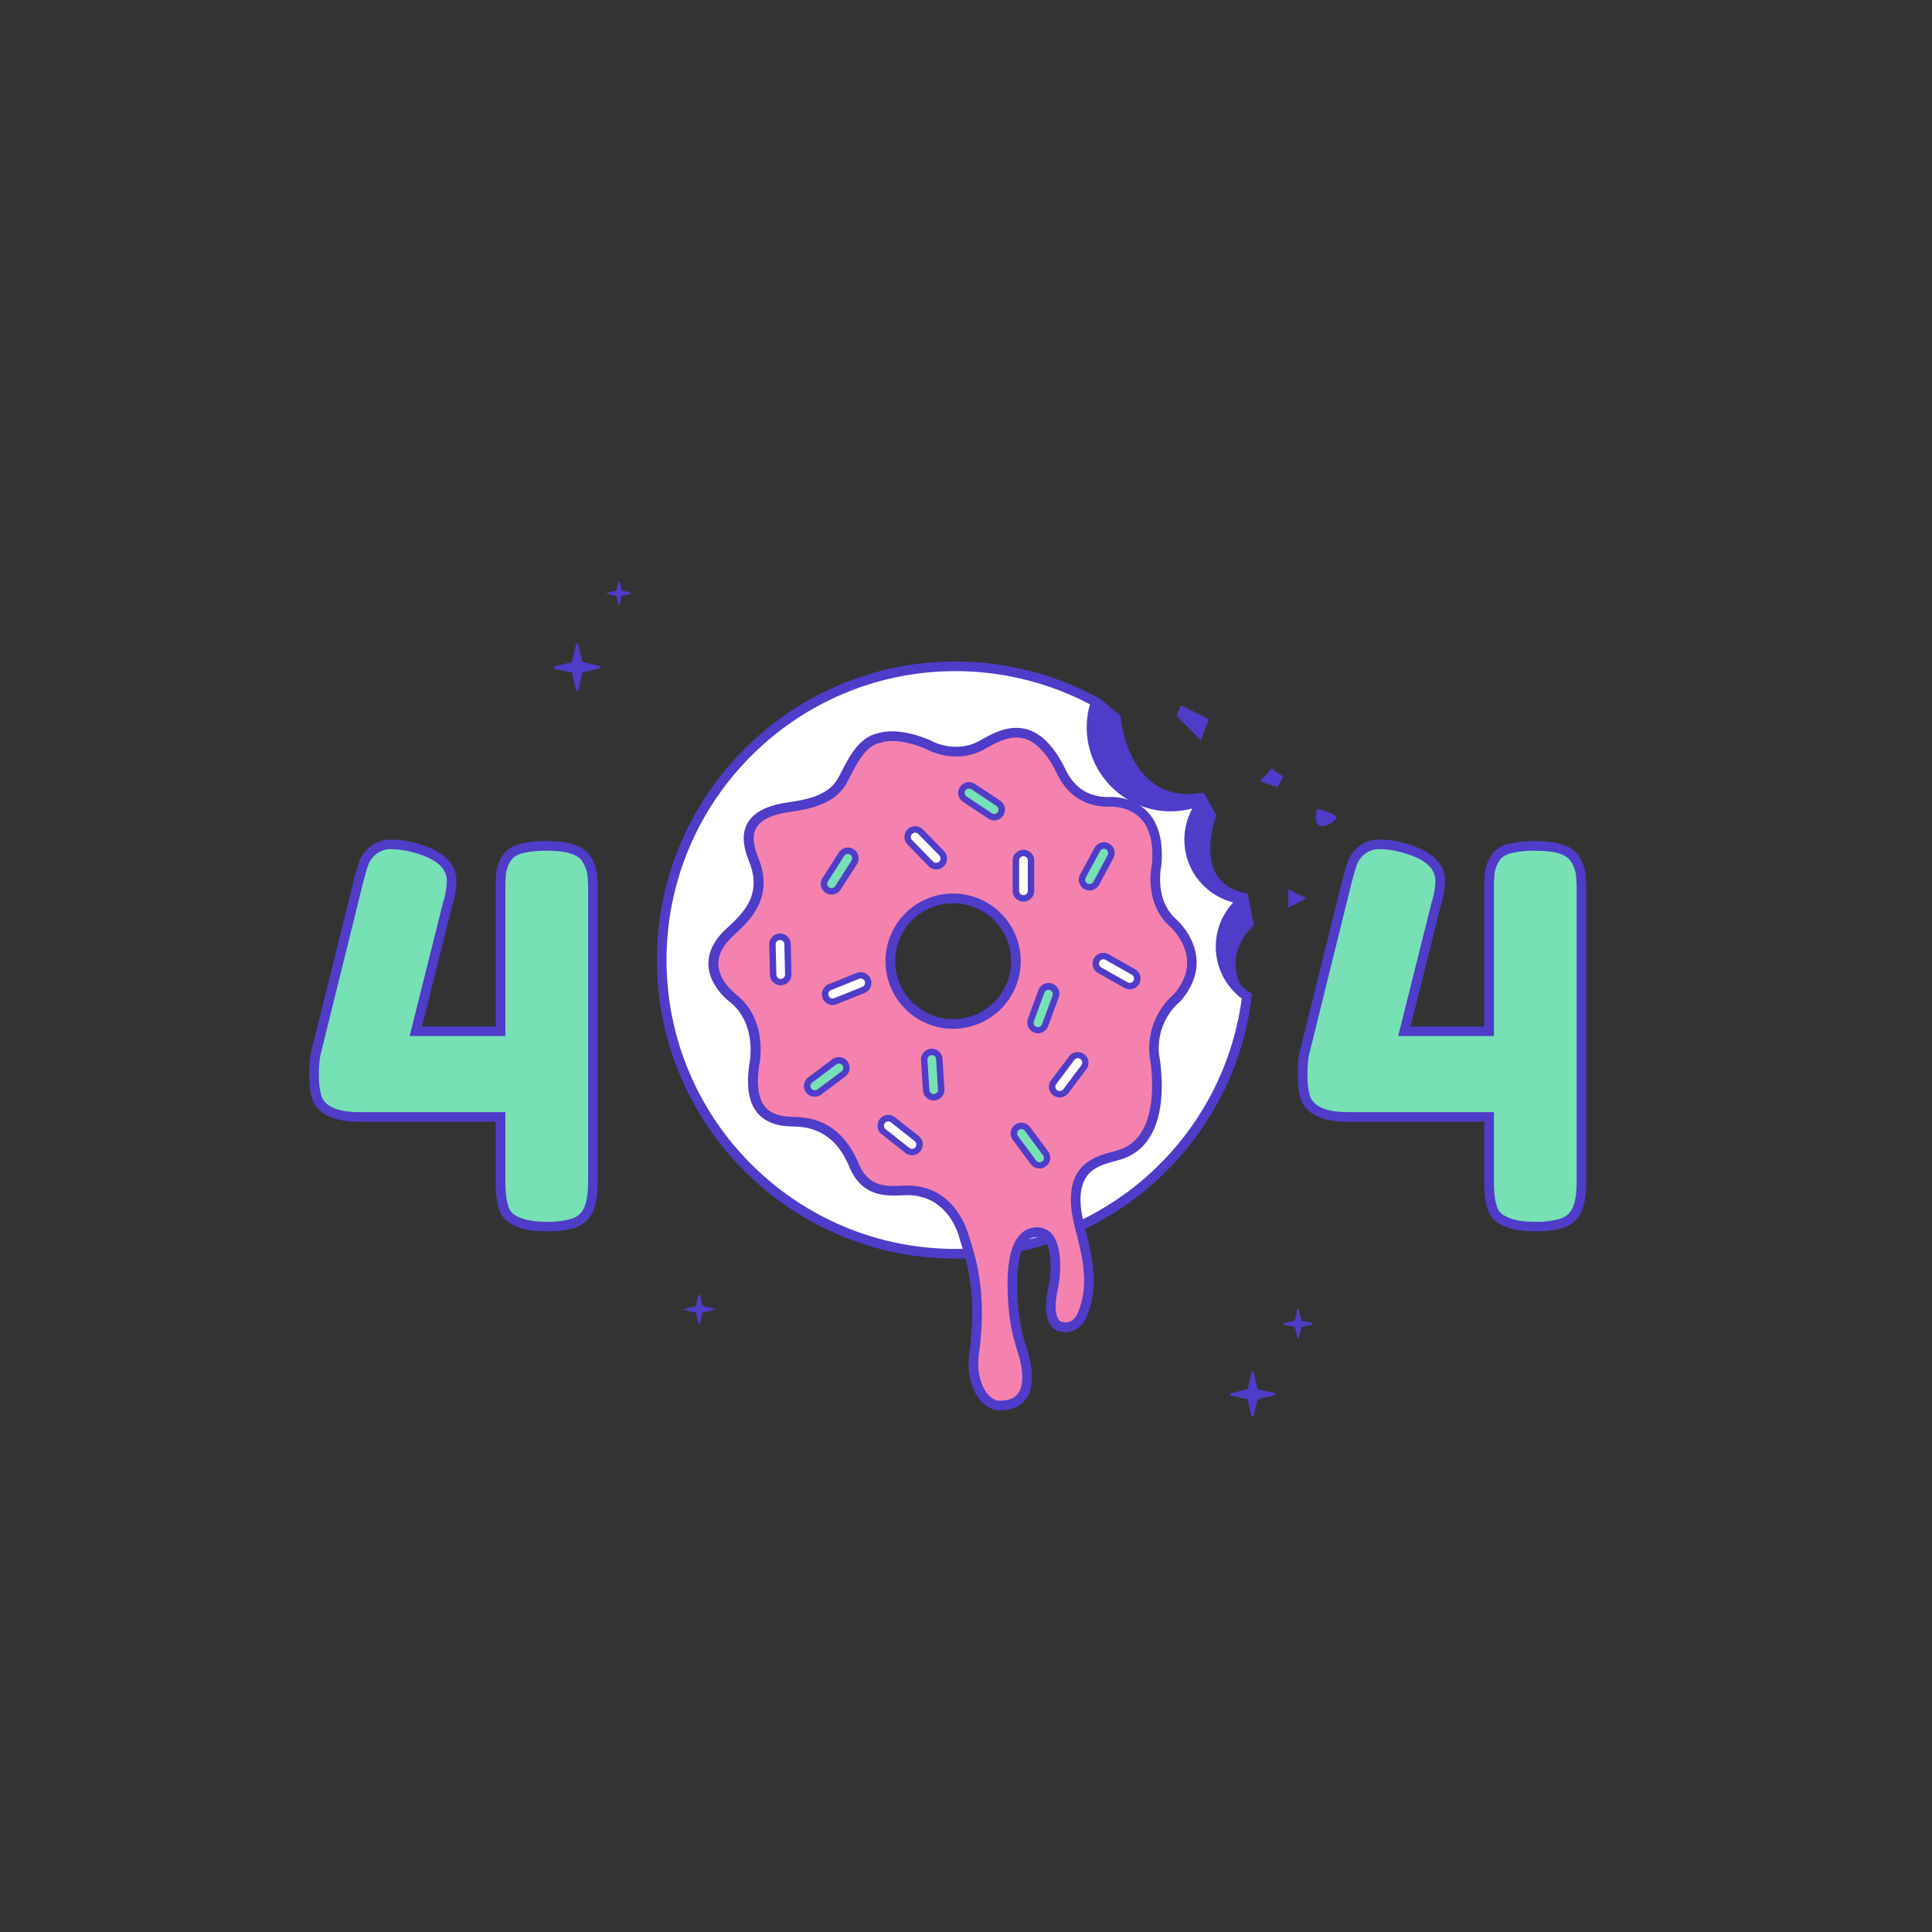 <svg xmlns="http://www.w3.org/2000/svg" width="1200" height="1200" viewBox="0 0 1200 1200"><rect x="0" y="0" width="1200" height="1200" fill="#333333" stroke="none"/><path d="M928.4,533.47q2.58-4.51,8.87-6.29a62.42,62.42,0,0,1,16.45-1.77q10.15,0,16.28,2.09t8.71,6.78a24.14,24.14,0,0,1,3.06,8.54,96.23,96.23,0,0,1,.49,11.29V733.42q0,12.57-3.07,18.54a15.15,15.15,0,0,1-9.35,7.9,53.93,53.93,0,0,1-15.64,1.94q-9.36,0-14.83-1.62a25.31,25.31,0,0,1-8.39-3.87,12.56,12.56,0,0,1-4.19-6.45q-1.93-5.48-1.94-16.77V693.75H837.46q-22.58,0-26.77-12.25a47.9,47.9,0,0,1-1.61-13.87,62.94,62.94,0,0,1,1-12.9l26.77-108q1.94-7.41,3.39-11.29A18,18,0,0,1,846,528a17,17,0,0,1,11.13-3.55A55.12,55.12,0,0,1,872,526.7q22.57,6.12,22.58,20.64a55.09,55.09,0,0,1-2.26,13.54,2.41,2.41,0,0,0-.32,1l-19.67,78.69h52.56v-88a87.68,87.68,0,0,1,.49-11A23,23,0,0,1,928.4,533.47Z" fill="#77e0b5"/><path d="M954.2,764.8c-6.6,0-11.73-.57-15.68-1.74a28,28,0,0,1-9.38-4.38,15.47,15.47,0,0,1-5.2-7.88c-1.4-4-2.09-9.8-2.09-17.71V696.75H837.46c-16.41,0-26.37-4.81-29.61-14.29-1.2-3.82-1.77-8.65-1.77-14.83a64.88,64.88,0,0,1,1-13.58L833.9,546c1.34-5.14,2.48-8.92,3.49-11.62a21.05,21.05,0,0,1,6.72-8.69,20,20,0,0,1,13-4.22,58.77,58.77,0,0,1,15.64,2.37c16.43,4.46,24.77,12.38,24.77,23.53a57.22,57.22,0,0,1-2.36,14.32l-.08.29-.14.27v0l-.08.33-18.74,75h45.72v-85a91.9,91.9,0,0,1,.51-11.37A25.74,25.74,0,0,1,925.8,532c2.11-3.7,5.7-6.29,10.65-7.69a65.82,65.82,0,0,1,17.27-1.88c7.06,0,12.87.76,17.25,2.25,4.79,1.65,8.28,4.39,10.37,8.16a27.45,27.45,0,0,1,3.41,9.63,100,100,0,0,1,.51,11.66V733.42c0,9-1.11,15.46-3.4,19.91a18.12,18.12,0,0,1-11.14,9.4A57.1,57.1,0,0,1,954.2,764.8ZM857.13,527.44a14,14,0,0,0-9.23,2.87,15.29,15.29,0,0,0-4.89,6.15c-.93,2.46-2,6.16-3.3,11L813,655.45a60.45,60.45,0,0,0-.88,12.18,45.3,45.3,0,0,0,1.47,13c2.3,6.71,10.35,10.15,23.91,10.15h90.39v42.34c0,7.15.6,12.46,1.77,15.78l0,.12a9.44,9.44,0,0,0,3.16,5,22.46,22.46,0,0,0,7.39,3.37c3.35,1,8.06,1.49,14,1.49A51.12,51.12,0,0,0,969,757a12.18,12.18,0,0,0,7.57-6.4c1.81-3.53,2.73-9.31,2.73-17.17V554.11a97.4,97.4,0,0,0-.46-10.92,21.73,21.73,0,0,0-2.72-7.47c-1.36-2.46-3.67-4.22-7.05-5.38-3.76-1.28-8.91-1.93-15.31-1.93a60,60,0,0,0-15.64,1.66c-3.43,1-5.75,2.57-7.07,4.89h0a20.38,20.38,0,0,0-2.69,7,87.6,87.6,0,0,0-.46,10.56v91H868.44L889,561.34a5.79,5.79,0,0,1,.46-1.5,51.56,51.56,0,0,0,2.09-12.5c0-8.22-6.66-14-20.36-17.75A52.84,52.84,0,0,0,857.13,527.44Zm37.75,35Z" fill="#4f3cc9"/><path d="M314.4,533.47q2.58-4.51,8.87-6.29a62.42,62.42,0,0,1,16.45-1.77q10.15,0,16.28,2.09t8.71,6.78a24.14,24.14,0,0,1,3.06,8.54,96.23,96.23,0,0,1,.49,11.29V733.42q0,12.57-3.07,18.54a15.15,15.15,0,0,1-9.35,7.9,53.93,53.93,0,0,1-15.64,1.94q-9.36,0-14.83-1.62a25.31,25.31,0,0,1-8.39-3.87,12.56,12.56,0,0,1-4.19-6.45q-1.94-5.48-1.94-16.77V693.75H223.46q-22.58,0-26.77-12.25a47.9,47.9,0,0,1-1.61-13.87,62.94,62.94,0,0,1,1-12.9l26.77-108q1.94-7.41,3.39-11.29A18,18,0,0,1,232,528a17,17,0,0,1,11.13-3.55A55.12,55.12,0,0,1,258,526.7q22.57,6.12,22.58,20.64a55.09,55.09,0,0,1-2.26,13.54,2.41,2.41,0,0,0-.32,1l-19.67,78.69h52.56v-88a87.68,87.68,0,0,1,.49-11A23,23,0,0,1,314.4,533.47Z" fill="#77e0b5"/><path d="M340.2,764.8c-6.6,0-11.73-.57-15.68-1.74a28,28,0,0,1-9.38-4.38,15.47,15.47,0,0,1-5.2-7.88c-1.4-4-2.09-9.8-2.09-17.71V696.75H223.46c-16.41,0-26.37-4.81-29.61-14.29-1.2-3.82-1.77-8.65-1.77-14.83a64.88,64.88,0,0,1,1-13.58L219.9,546c1.34-5.14,2.48-8.92,3.49-11.62a21.05,21.05,0,0,1,6.72-8.69,20,20,0,0,1,13-4.22,58.77,58.77,0,0,1,15.64,2.37c16.43,4.46,24.77,12.38,24.77,23.53a57.22,57.22,0,0,1-2.36,14.32l-.08.29-.14.27v0l-.08.33-18.74,75h45.72v-85a91.9,91.9,0,0,1,.51-11.37A25.74,25.74,0,0,1,311.8,532c2.11-3.7,5.7-6.29,10.65-7.69a65.82,65.82,0,0,1,17.27-1.88c7.06,0,12.87.76,17.25,2.25,4.79,1.65,8.28,4.39,10.37,8.16a27.45,27.45,0,0,1,3.41,9.63,100,100,0,0,1,.51,11.66V733.42c0,9-1.11,15.46-3.4,19.91a18.12,18.12,0,0,1-11.14,9.4A57.1,57.1,0,0,1,340.2,764.8ZM243.13,527.44a14,14,0,0,0-9.23,2.87,15.29,15.29,0,0,0-4.89,6.15c-.93,2.46-2,6.16-3.3,11L199,655.45a60.45,60.45,0,0,0-.88,12.18,45.3,45.3,0,0,0,1.47,13c2.3,6.71,10.35,10.15,23.91,10.15h90.39v42.34c0,7.15.6,12.46,1.77,15.78l0,.12a9.44,9.44,0,0,0,3.16,5,22.46,22.46,0,0,0,7.39,3.37c3.35,1,8.06,1.49,14,1.49A51.12,51.12,0,0,0,355,757a12.18,12.18,0,0,0,7.57-6.4c1.81-3.53,2.73-9.31,2.73-17.17V554.11a97.4,97.4,0,0,0-.46-10.92,21.73,21.73,0,0,0-2.72-7.47c-1.36-2.46-3.67-4.22-7.05-5.38-3.76-1.28-8.91-1.93-15.31-1.93a60,60,0,0,0-15.64,1.66c-3.43,1-5.75,2.57-7.07,4.89h0a20.38,20.38,0,0,0-2.69,7,87.6,87.6,0,0,0-.46,10.56v91H254.44L275,561.34a5.79,5.79,0,0,1,.46-1.5,51.56,51.56,0,0,0,2.09-12.5c0-8.22-6.66-14-20.36-17.75A52.84,52.84,0,0,0,243.13,527.44Zm37.75,35Z" fill="#4f3cc9"/><path d="M372.35,413.57l-10.63-2.32-2.42-10.61a.82.82,0,0,0-.8-.64.84.84,0,0,0-.81.64l-2.42,10.66-10.63,2.52a.84.84,0,0,0-.64.82.81.81,0,0,0,.65.79l10.63,2.32,2.41,10.61a.84.84,0,0,0,.81.64.82.82,0,0,0,.8-.64l2.43-10.66,10.63-2.52a.82.82,0,0,0,0-1.61Z" fill="#4f3cc9"/><path d="M391.66,368l-5.5-1.2-1.24-5.49a.43.43,0,0,0-.84,0l-1.25,5.52-5.5,1.3a.43.43,0,0,0-.33.42.42.42,0,0,0,.34.41l5.5,1.2,1.24,5.49a.43.43,0,0,0,.84,0l1.25-5.52,5.5-1.3a.44.44,0,0,0,.33-.42A.42.42,0,0,0,391.66,368Z" fill="#4f3cc9"/><path d="M791.37,865.1l-10.26-2.23-2.33-10.25a.8.8,0,0,0-1.56,0l-2.34,10.29-10.27,2.44a.79.79,0,0,0,0,1.55l10.26,2.24,2.33,10.24a.8.8,0,0,0,1.56,0l2.34-10.29,10.27-2.44a.79.79,0,0,0,0-1.55Z" fill="#4f3cc9"/><path d="M815,821.66l-6.7-1.46-1.52-6.68a.52.52,0,0,0-1,0l-1.53,6.71-6.7,1.59a.53.53,0,0,0-.4.52.51.51,0,0,0,.41.5l6.7,1.46,1.52,6.69a.53.53,0,0,0,1,0l1.52-6.72,6.71-1.59a.52.52,0,0,0,.4-.51A.52.52,0,0,0,815,821.66Z" fill="#4f3cc9"/><path d="M443,812.66l-6.7-1.46-1.52-6.68a.52.52,0,0,0-1,0l-1.53,6.71-6.7,1.59a.53.53,0,0,0-.4.52.51.51,0,0,0,.41.5l6.7,1.46,1.52,6.69a.53.53,0,0,0,1,0l1.52-6.72,6.71-1.59a.52.52,0,0,0,.4-.51A.52.52,0,0,0,443,812.66Z" fill="#4f3cc9"/><path d="M683.34,434,696,444.57s4,56.43,51.57,47.74l7.95,14.12S739,549,774.88,555l4,19.62S756.7,592.68,774,618l-29.62,13.72L662,453Z" fill="#4f3cc9"/><path d="M758.15,588A37.12,37.12,0,0,1,772,559c0-.17-.07-.33-.11-.49a37.21,37.21,0,0,1-24.84-60.6l-.64-1a49.12,49.12,0,0,1-65.87-61A182.48,182.48,0,0,0,411,596.29C411,697,492.67,778.72,593.42,778.72c93.14,0,170-69.8,181.05-159.94A37.18,37.18,0,0,1,758.15,588ZM592,645.42a47.69,47.69,0,1,1,47.68-47.68A47.68,47.68,0,0,1,592,645.42Z" fill="#fff"/><path d="M593.42,781.72C491.18,781.72,408,698.54,408,596.29s83.18-185.42,185.42-185.42A185.55,185.55,0,0,1,682,433.36l2.22,1.2-.81,2.4a46.13,46.13,0,0,0,61.85,57.24l2.32-1,1.65,2.53.37.57,1.19,1.84-1.39,1.69a34.2,34.2,0,0,0,22.84,55.7l2.17.23.93,4.43-1.43,1.15a34.21,34.21,0,0,0,2.25,55l1.51,1-.22,1.81C766.05,711.83,686.94,781.72,593.42,781.72Zm0-364.85C494.49,416.87,414,497.36,414,596.29s80.49,179.43,179.42,179.43c89.9,0,166-66.75,177.85-155.54A40.21,40.21,0,0,1,766,560.51a40.2,40.2,0,0,1-25.38-58.36A52.14,52.14,0,0,1,677,437.46,179.72,179.72,0,0,0,593.42,416.87ZM592,648.42a50.69,50.69,0,1,1,50.68-50.68A50.74,50.74,0,0,1,592,648.42Zm0-95.37a44.69,44.69,0,1,0,44.68,44.69A44.73,44.73,0,0,0,592,553.05Z" fill="#4f3cc9"/><path d="M727.8,572.45c-14.44-13.73-9.39-35.4-9.39-35.4,3.62-41.9-29.62-39-29.62-39-18.06,0-25.8-10.9-29.62-18.79-17.43-36-37.79-22.9-49.13-16.62-16.95,9.4-33.23,0-33.23,0-20.23-8.66-30.35-4.33-30.35-4.33-13,2.17-19.14,19.67-23.84,27.45-7.7,12.75-25.27,14.34-34.68,15.9-30.61,5.05-23,24.24-19.5,33.23,9.1,23.68-7.3,36.59-15.9,44.8-22.93,21.87,2.89,40.45,2.89,40.45,18.79,15.18,13,41.19,13,41.19-5.06,33.95,14.41,35.14,25.28,35.4,23.12.55,32.39,16.86,36.85,27.45,7.71,18.32,23.54,15.25,32.51,15.17,29.84-.25,36.12,30.35,36.12,30.35,10.12,28.9,8.11,53.73,5.78,71.52-2.37,18.14,6.51,31.79,15.9,31.79,23.83,0,16.66-26.37,13.73-35.4-5-15.21-5.63-28.61-5.78-38.29-.4-25.29,6.53-34.42,15.89-34,13.31.66,11.33,25.91,9.39,34.68-4.93,22.31,4.34,23.84,4.34,23.84,7.22,2.17,11.68-3,13-5.78,11.7-24.59-.94-50-2.89-66.47-3.72-31.57,18.94-31,29.62-35.4C726.8,704.51,717,655.54,717,655.54a41.22,41.22,0,0,1,13.72-35.41C753.81,594.13,727.8,572.45,727.8,572.45ZM592,636a39,39,0,1,1,39-39A39,39,0,0,1,592,636Z" fill="#f582ae"/><path d="M620.88,876c-4.2,0-8.37-2.11-11.73-5.94-6-6.81-8.64-17.74-7.14-29.24,2.54-19.45,3.86-43-5.64-70.14l-.1-.39c-.24-1.14-6.16-27.95-32.83-27.95h-.33c-1,0-2.07.06-3.21.11-9.15.38-24.45,1-32.1-17.12-4.52-10.75-13-25.11-34.15-25.61-5.73-.14-16.4-.39-23.12-8.38-5.49-6.52-7.14-16.49-5.06-30.47l0-.21c.05-.23,5.1-24.35-11.91-38.15-1.15-.85-12.6-9.59-13.49-22.46-.55-7.88,2.94-15.46,10.36-22.54.6-.58,1.25-1.18,1.91-1.8,8.87-8.27,21-19.6,13.26-39.75l-.09-.23c-2.29-5.94-6.11-15.88-1.15-24.55,3.65-6.36,11.4-10.57,23.05-12.49l2.68-.42c9.41-1.45,23.62-3.64,29.92-14.07.87-1.43,1.83-3.3,2.86-5.29,4.65-9,11-21.37,22.77-23.52,2.19-.76,13.09-3.75,32.31,4.49l.32.16c.6.34,15.08,8.4,30.28,0l1.24-.69c6.9-3.87,17.33-9.71,28.63-6.16,9.06,2.85,16.71,11,23.41,24.78,5.55,11.47,14.32,17.06,26.81,17.1,1.6-.12,14.29-.66,23.57,8.61,7.36,7.36,10.44,18.69,9.15,33.66l-.07.42c0,.2-4.44,20.14,8.48,32.49,1.18,1,12.29,10.86,13.38,25.38.68,9.18-2.77,18.1-10.25,26.53l-.19.21-.22.17c-.59.46-14.49,11.6-12.59,32.6.73,3.73,9.38,51.61-20.62,63.89a61.26,61.26,0,0,1-6.75,2.13c-11.16,3.08-23.81,6.58-21,30.14a118.48,118.48,0,0,0,3,14.11c3.89,15.51,8.74,34.82-.38,54-1.77,3.72-7.47,10-16.45,7.4a9,9,0,0,1-5.25-3.93c-3.23-4.78-3.66-12.67-1.28-23.47,1.79-8.09,2.36-22.77-2.08-28.59a5.72,5.72,0,0,0-4.53-2.44,8,8,0,0,0-6.33,2.32c-3.08,3-6.7,10.36-6.41,28.59.16,10.44,1,23,5.63,37.41,3.28,10.08,5.9,23.86-.22,32.29C633.84,873.63,628.34,876,620.88,876ZM602.09,768.85c9.86,28.26,8.5,52.63,5.87,72.75-1.51,11.56,1.95,20.23,5.69,24.5,2.21,2.51,4.78,3.9,7.23,3.9,5.51,0,9.27-1.49,11.5-4.57,3.62-5,3.4-14.53-.63-26.9-4.92-15.13-5.75-28.29-5.92-39.18-.26-16.36,2.51-27.46,8.24-33a14.07,14.07,0,0,1,10.8-4,11.77,11.77,0,0,1,9,4.79c6.73,8.82,4.57,27.19,3.17,33.53-3.3,15,.22,19.63,2,20.24h.29l0,.07c6.44,1.93,9.31-3.94,9.43-4.2,8.2-17.23,3.64-35.38,0-50A125.31,125.31,0,0,1,665.58,752c-3.38-28.68,13.94-33.47,25.39-36.63a61.07,61.07,0,0,0,6.08-1.9c26-10.64,17.07-56.86,17-57.33l0-.3c-2.17-23.18,12.47-36.09,14.64-37.87,6.24-7.09,9.13-14.44,8.59-21.85-.91-12.46-11.23-21.26-11.33-21.35l-.14-.12c-14.88-14.13-10.85-35.45-10.3-38,1.09-13-1.4-22.63-7.39-28.66-7.69-7.73-18.89-6.92-19-6.91h-.25c-14.87,0-25.74-6.89-32.32-20.48-5.85-12.09-12.52-19.38-19.81-21.67-8.83-2.78-17.54,2.1-23.9,5.66l-1.26.71c-17.48,9.69-34,1.16-36,.07-18.42-7.86-27.78-4.3-27.87-4.26l-.3.12-.35.07c-9,1.5-14.61,12.42-18.72,20.4-1.07,2.08-2.08,4-3,5.65-7.76,12.83-24.28,15.37-34.15,16.89-.92.14-1.79.27-2.61.41-9.78,1.61-16.12,4.83-18.82,9.55-3.55,6.19-.49,14.15,1.54,19.42l.09.23c9.19,23.92-5.8,37.92-14.76,46.28l-1.87,1.76c-6.06,5.78-8.92,11.75-8.52,17.75.7,10.44,11,18,11.1,18.1l.13.1c19.55,15.8,14.54,41.84,14.07,44.05-1.77,12-.51,20.58,3.73,25.63,4.6,5.45,12.05,6.08,18.67,6.24,18.5.44,31.43,10,39.54,29.29,6,14.31,17.27,13.83,26.31,13.44,1.22-.05,2.36-.1,3.42-.11h.38C593.64,736.34,601.4,765.92,602.09,768.85ZM592,639a42,42,0,1,1,42-42A42.06,42.06,0,0,1,592,639Zm0-78a36,36,0,1,0,36,36A36.05,36.05,0,0,0,592,561Z" fill="#4f3cc9"/><rect x="630.99" y="529.82" width="9.39" height="28.18" rx="4.7" fill="#fff"/><path d="M635.69,560a6.7,6.7,0,0,1-6.7-6.69V534.52a6.7,6.7,0,1,1,13.4,0v18.79A6.7,6.7,0,0,1,635.69,560Zm0-28.18a2.7,2.7,0,0,0-2.7,2.7v18.79a2.7,2.7,0,0,0,5.4,0V534.52A2.7,2.7,0,0,0,635.69,531.82Z" fill="#4f3cc9"/><rect x="570.31" y="512.49" width="9.39" height="28.18" rx="4.7" transform="translate(-204.32 550.42) rotate(-44.24)" fill="#fff"/><path d="M581.56,540h-.1a6.63,6.63,0,0,1-4.7-2l-13.11-13.45a6.7,6.7,0,0,1,9.6-9.35l13.1,13.46A6.7,6.7,0,0,1,581.56,540Zm-13.11-22.85a2.69,2.69,0,0,0-1.88.76h0a2.69,2.69,0,0,0-.05,3.82l13.1,13.45a2.7,2.7,0,0,0,3.87-3.76L570.38,518a2.68,2.68,0,0,0-1.89-.81Z" fill="#4f3cc9"/><rect x="507.45" y="536.33" width="28.18" height="9.39" rx="4.7" transform="translate(-215.24 688.91) rotate(-57.4)" fill="#77e0b5"/><path d="M516.47,555.63a6.68,6.68,0,0,1-6.53-5.26,6.59,6.59,0,0,1,.9-5L521,529.5a6.7,6.7,0,0,1,9.25-2h0a6.7,6.7,0,0,1,2,9.25l-10.12,15.82A6.69,6.69,0,0,1,516.47,555.63Zm10.13-25.21a2.66,2.66,0,0,0-2.27,1.24l-10.12,15.82a2.71,2.71,0,0,0,.82,3.73,2.7,2.7,0,0,0,3.72-.82l10.12-15.83a2.7,2.7,0,0,0-.82-3.72h0A2.65,2.65,0,0,0,526.6,530.42Z" fill="#4f3cc9"/><rect x="511.79" y="609.3" width="28.18" height="9.39" rx="4.7" transform="translate(-191.78 241.83) rotate(-22.01)" fill="#fff"/><path d="M517.17,624.21a6.81,6.81,0,0,1-2.62-.53,6.7,6.7,0,0,1,.11-12.37l17.41-7a6.7,6.7,0,0,1,8.72,3.69h0a6.71,6.71,0,0,1-3.7,8.72l-17.41,7A6.71,6.71,0,0,1,517.17,624.21Zm17.41-16.43a2.74,2.74,0,0,0-1,.19l-17.41,7a2.7,2.7,0,0,0-1.49,3.51,2.69,2.69,0,0,0,3.51,1.49l17.41-7a2.69,2.69,0,0,0,1.49-3.51h0A2.69,2.69,0,0,0,534.58,607.78Z" fill="#4f3cc9"/><rect x="499.5" y="664.21" width="28.18" height="9.39" rx="4.7" transform="translate(-298.29 440.76) rotate(-36.79)" fill="#77e0b5"/><path d="M506.08,681.22a6.42,6.42,0,0,1-1-.07,6.62,6.62,0,0,1-4.4-2.61,6.7,6.7,0,0,1,1.35-9.38l15-11.25a6.71,6.71,0,0,1,9.38,1.36,6.7,6.7,0,0,1-1.36,9.37l-15,11.25A6.67,6.67,0,0,1,506.08,681.22Zm15-20.64a2.69,2.69,0,0,0-1.61.54l-15,11.25a2.66,2.66,0,0,0-1.06,1.77,2.7,2.7,0,0,0,.51,2,2.71,2.71,0,0,0,3.77.55l15.05-11.25a2.71,2.71,0,0,0,.54-3.78,2.68,2.68,0,0,0-1.77-1Z" fill="#4f3cc9"/><rect x="574.64" y="653.37" width="9.39" height="28.18" rx="4.7" transform="translate(-41.3 38.22) rotate(-3.65)" fill="#77e0b5"/><path d="M579.92,683.53a6.7,6.7,0,0,1-6.67-6.27l-1.19-18.75a6.69,6.69,0,0,1,13.36-.85l1.2,18.74a6.67,6.67,0,0,1-1.66,4.85,6.6,6.6,0,0,1-4.6,2.26Zm-1.18-28.14h-.17a2.72,2.72,0,0,0-1.86.91,2.68,2.68,0,0,0-.66,2L577.24,677a2.7,2.7,0,0,0,2.87,2.52,2.72,2.72,0,0,0,1.85-.91,2.67,2.67,0,0,0,.66-2l-1.19-18.75a2.69,2.69,0,0,0-2.69-2.52Z" fill="#4f3cc9"/><rect x="554.41" y="690.94" width="9.39" height="28.18" rx="4.7" transform="translate(-340.7 707.04) rotate(-51.71)" fill="#fff"/><path d="M566.47,717.54a6.66,6.66,0,0,1-4.14-1.44l-14.74-11.64a6.67,6.67,0,0,1-1.11-9.4h0a6.7,6.7,0,0,1,9.4-1.11l14.75,11.64a6.7,6.7,0,0,1-4.16,11.95Zm-14.73-21-.32,0a2.69,2.69,0,0,0-1.8,1h0a2.71,2.71,0,0,0,.44,3.79L564.81,713a2.69,2.69,0,1,0,3.34-4.23l-14.74-11.64A2.69,2.69,0,0,0,551.74,696.51Z" fill="#4f3cc9"/><rect x="649.78" y="662.76" width="28.18" height="9.39" rx="4.7" transform="translate(-268.69 796.14) rotate(-53.01)" fill="#fff"/><path d="M658.2,681.66a6.69,6.69,0,0,1-5.33-10.73l11.3-15a6.7,6.7,0,0,1,10.7,8.05l-11.31,15a6.62,6.62,0,0,1-4.41,2.6A7.59,7.59,0,0,1,658.2,681.66Zm11.32-24.4-.38,0a2.73,2.73,0,0,0-1.78,1.05l-11.3,15a2.68,2.68,0,0,0-.52,2,2.71,2.71,0,0,0,3.05,2.3,2.67,2.67,0,0,0,1.78-1l11.3-15a2.7,2.7,0,0,0-.53-3.78A2.65,2.65,0,0,0,669.52,657.26Z" fill="#4f3cc9"/><rect x="633.88" y="621.58" width="28.18" height="9.39" rx="4.7" transform="translate(-163.61 1017.96) rotate(-69.79)" fill="#77e0b5"/><path d="M644.73,641.79a6.7,6.7,0,0,1-6.29-9l6.49-17.63a6.7,6.7,0,1,1,12.57,4.62L651,637.4a6.71,6.71,0,0,1-6.28,4.39Zm6.48-27a2.76,2.76,0,0,0-1.12.25,2.68,2.68,0,0,0-1.4,1.52l-6.49,17.63a2.7,2.7,0,1,0,5.06,1.86l6.49-17.63a2.71,2.71,0,0,0-1.6-3.46h0A2.79,2.79,0,0,0,651.21,614.76Z" fill="#4f3cc9"/><rect x="688.79" y="589.07" width="9.39" height="28.18" rx="4.7" transform="translate(-172.95 909.75) rotate(-60.5)" fill="#fff"/><path d="M701.65,614.48a6.64,6.64,0,0,1-3.29-.87L682,604.36a6.71,6.71,0,0,1-2.54-9.13h0a6.71,6.71,0,0,1,9.13-2.53L705,602a6.71,6.71,0,0,1,2.53,9.13A6.71,6.71,0,0,1,701.65,614.48ZM683,597.2a2.69,2.69,0,0,0,1,3.68l16.34,9.25a2.7,2.7,0,0,0,2.66-4.7l-16.35-9.25a2.69,2.69,0,0,0-3.67,1Z" fill="#4f3cc9"/><rect x="635.33" y="697.44" width="9.39" height="28.18" rx="4.7" transform="translate(-297.89 521.21) rotate(-36.56)" fill="#77e0b5"/><path d="M645.63,725.77a6.82,6.82,0,0,1-5.39-2.71L629.05,708a6.71,6.71,0,0,1,1.39-9.37h0a6.72,6.72,0,0,1,9.37,1.39L651,715.08a6.7,6.7,0,0,1-5.37,10.69Zm-12.81-23.95a2.7,2.7,0,0,0-.56,3.77l11.19,15.09a2.7,2.7,0,1,0,4.33-3.21L636.6,702.38a2.7,2.7,0,0,0-3.78-.56Z" fill="#4f3cc9"/><rect x="480" y="581.84" width="9.39" height="28.18" rx="4.7" transform="translate(-13.92 11.59) rotate(-1.35)" fill="#fff"/><path d="M484.91,612a6.69,6.69,0,0,1-6.69-6.54l-.44-18.78a6.69,6.69,0,0,1,6.53-6.85h0a6.71,6.71,0,0,1,6.86,6.53l.44,18.78a6.71,6.71,0,0,1-6.54,6.86Zm-.5-28.17a2.69,2.69,0,0,0-2.63,2.76l.44,18.77a2.7,2.7,0,0,0,.83,1.89,2.7,2.7,0,0,0,4.56-2l-.44-18.78a2.71,2.71,0,0,0-.84-1.89,2.61,2.61,0,0,0-1.92-.74Z" fill="#4f3cc9"/><rect x="604.98" y="483.59" width="9.39" height="28.18" rx="4.7" transform="translate(-142.27 729.97) rotate(-56.39)" fill="#77e0b5"/><path d="M617.49,509.57a6.61,6.61,0,0,1-3.69-1.12l-15.65-10.4a6.69,6.69,0,0,1-1.87-9.28h0a6.69,6.69,0,0,1,9.28-1.87l15.65,10.4a6.7,6.7,0,0,1-2.38,12.14A6.83,6.83,0,0,1,617.49,509.57Zm-15.63-19.79a2.7,2.7,0,0,0-2.25,1.2h0a2.64,2.64,0,0,0-.39,2,2.68,2.68,0,0,0,1.15,1.71L616,505.12a2.68,2.68,0,0,0,2,.4,2.7,2.7,0,0,0,1-4.89l-15.65-10.4A2.71,2.71,0,0,0,601.86,489.78Z" fill="#4f3cc9"/><rect x="667.12" y="533.44" width="28.18" height="9.39" rx="4.7" transform="translate(-115.76 882.34) rotate(-61.67)" fill="#77e0b5"/><path d="M676.74,553.1a6.59,6.59,0,0,1-3.17-.81,6.7,6.7,0,0,1-2.72-9.07l8.92-16.53a6.7,6.7,0,0,1,9.07-2.72h0a6.71,6.71,0,0,1,2.72,9.07l-8.92,16.54a6.65,6.65,0,0,1-4,3.23A6.46,6.46,0,0,1,676.74,553.1Zm8.93-25.93a3,3,0,0,0-.78.11,2.67,2.67,0,0,0-1.6,1.31l-8.92,16.53a2.7,2.7,0,0,0,1.1,3.65,2.7,2.7,0,0,0,3.65-1.09L688,531.15a2.71,2.71,0,0,0-1.1-3.66h0A2.72,2.72,0,0,0,685.67,527.17Z" fill="#4f3cc9"/><polygon points="733.59 438.07 750.92 446.74 745.87 459.75 730.7 444.57 733.59 438.07" fill="#4f3cc9"/><polygon points="789.83 477.36 797.05 482.42 793.44 488.92 782.6 485.31 789.83 477.36" fill="#4f3cc9"/><polygon points="800.05 552.22 800.05 563.78 811.61 558 800.05 552.22" fill="#4f3cc9"/><path d="M818.11,502.37s14.89,3.63,11.56,6.5C820.39,516.89,815.22,513.21,818.11,502.37Z" fill="#4f3cc9"/></svg>